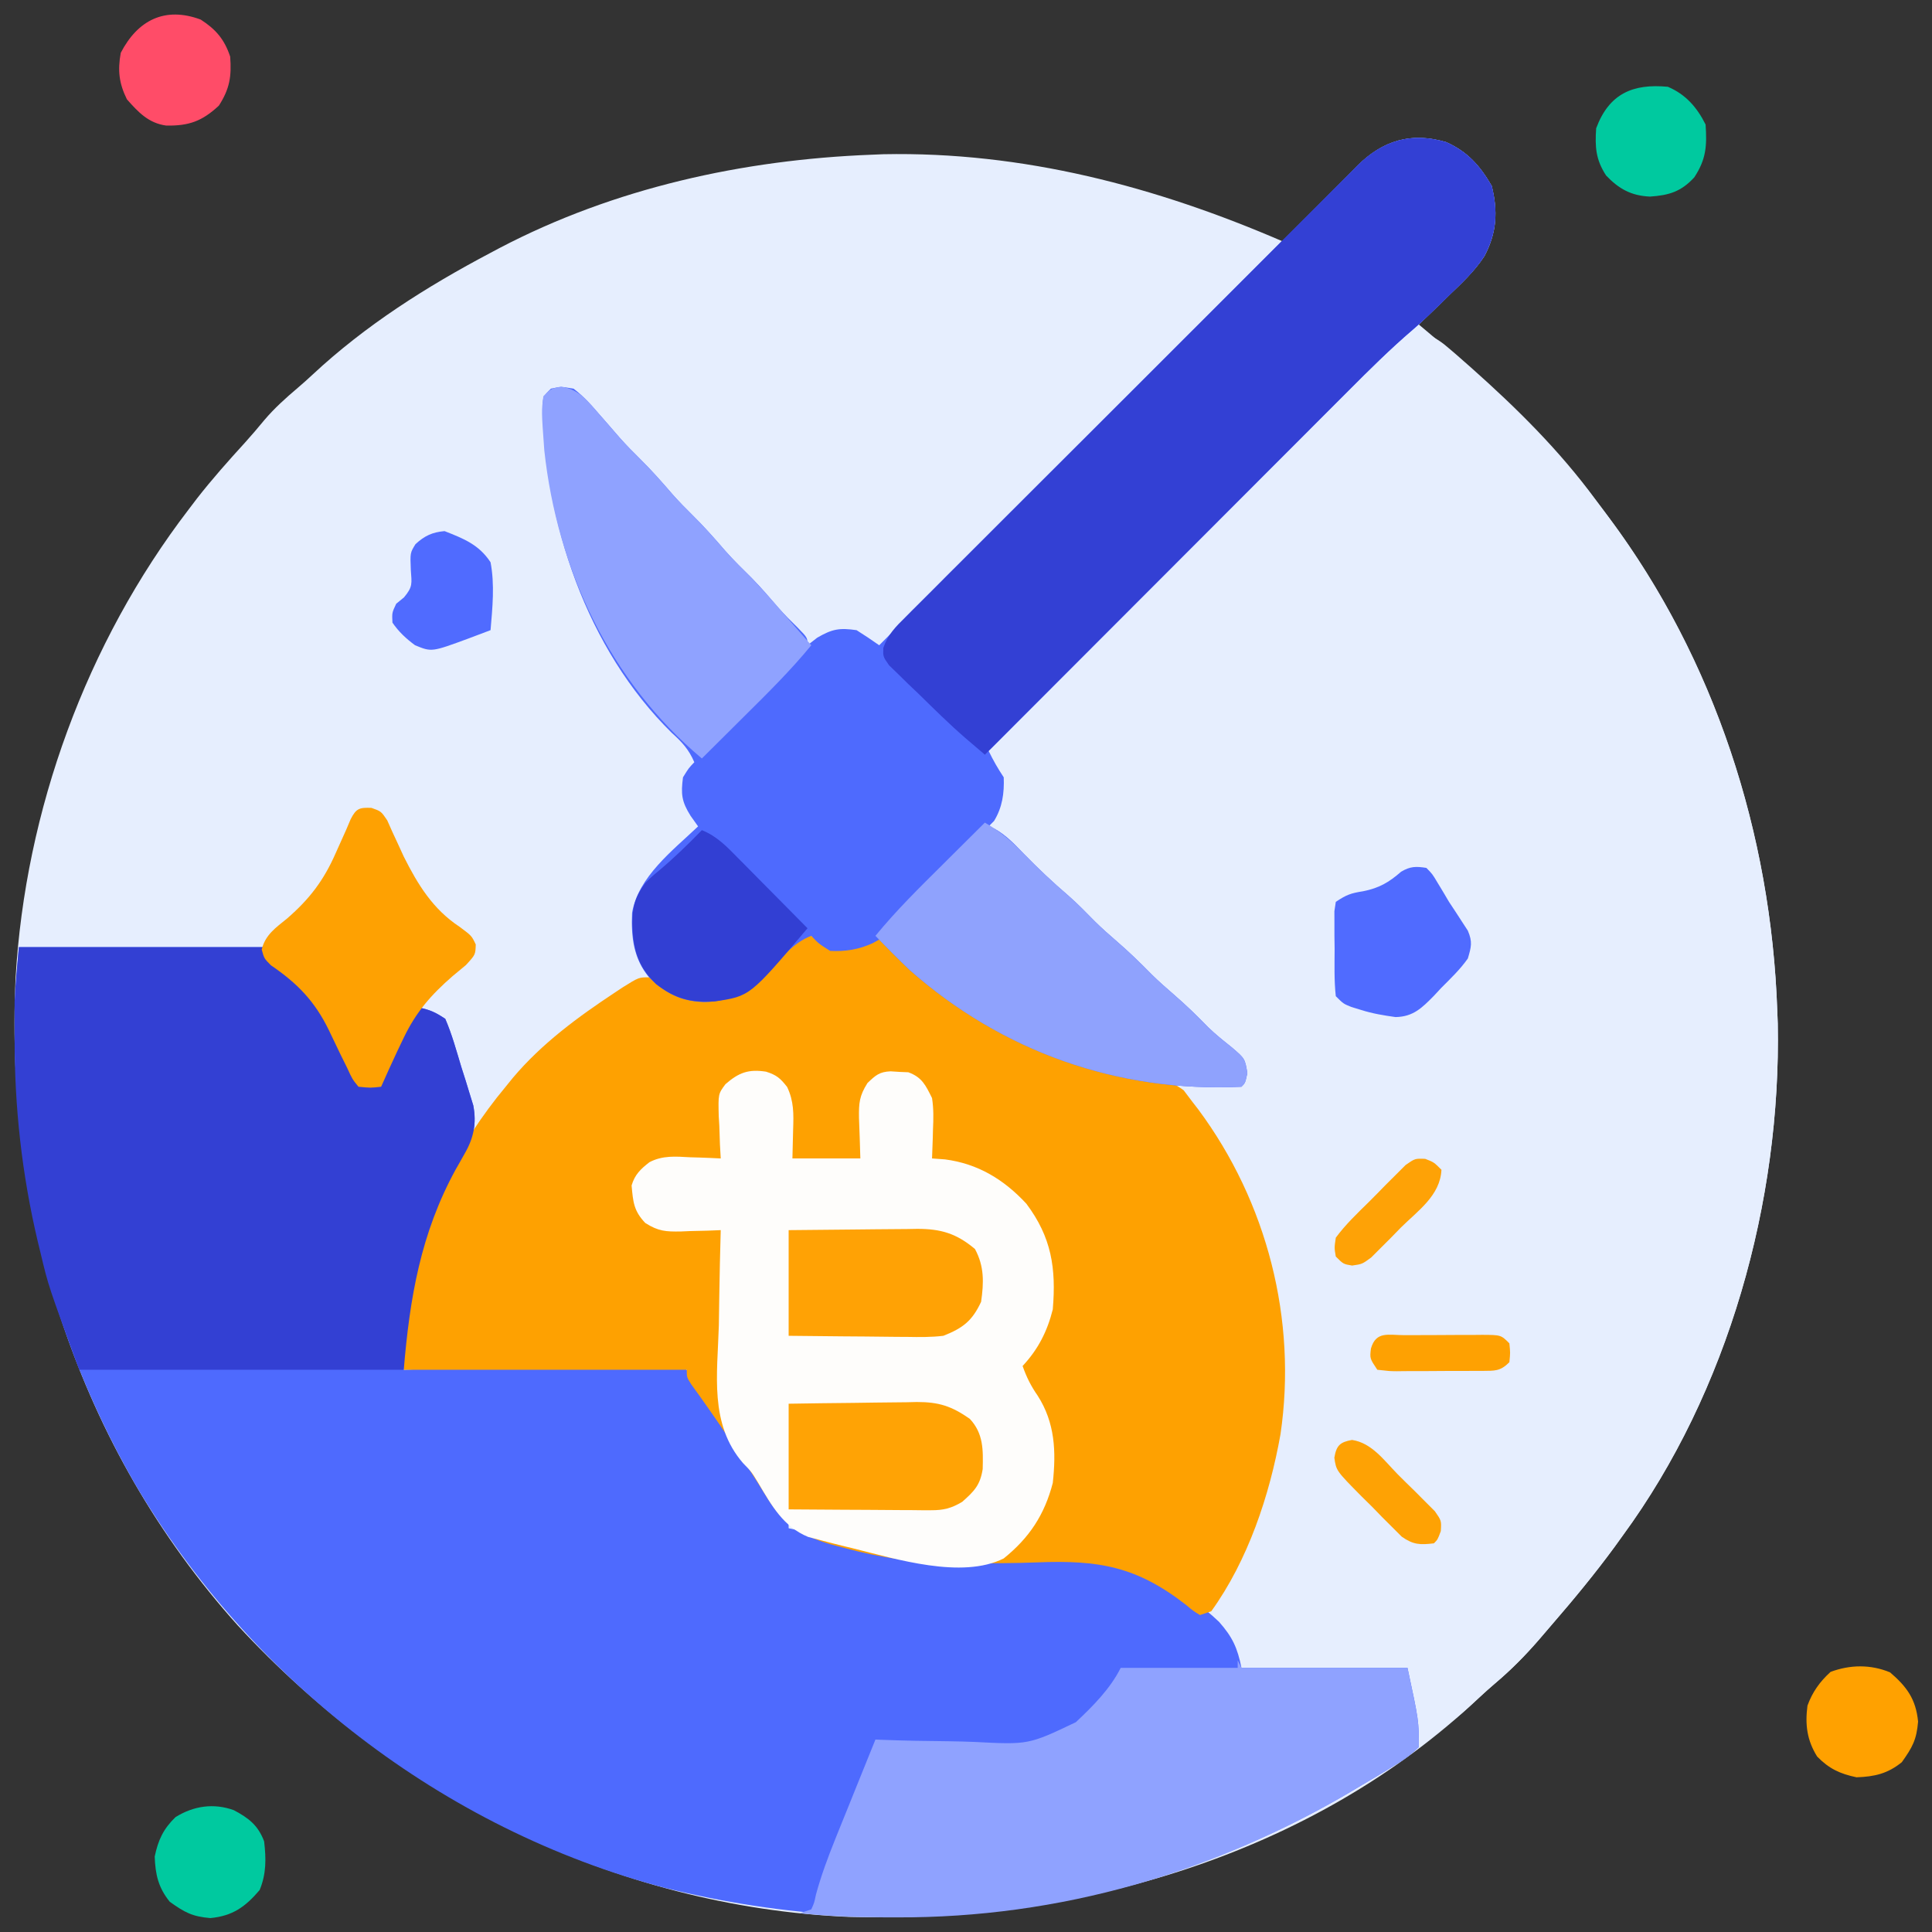 <?xml version="1.0" encoding="UTF-8"?>
<svg version="1.1" xmlns="http://www.w3.org/2000/svg" width="512" height="512">
<rect width="100%" height="100%" fill="#333333" stroke="none"/>
<path d="M0 0 C5.661 2.563 8.879 6.209 12 11.559 C13.694 18.335 13.352 23.998 10.083 30.175 C7.426 34.238 3.935 37.472 0.438 40.809 C-0.308 41.536 -1.053 42.263 -1.82 43.012 C-3.642 44.787 -5.473 46.552 -7.312 48.309 C-6.49 48.998 -5.668 49.688 -4.82 50.398 C11.875 64.433 27.672 78.728 40.688 96.309 C41.105 96.86 41.522 97.41 41.951 97.978 C70.75 136.043 86.064 182.762 87.688 230.309 C87.749 231.919 87.749 231.919 87.812 233.562 C88.72 280.709 74.736 331.072 46.688 369.309 C45.994 370.273 45.3 371.237 44.586 372.23 C39.355 379.366 33.752 386.145 27.966 392.831 C26.802 394.176 25.647 395.529 24.492 396.883 C20.835 401.107 17.055 404.92 12.781 408.52 C11.354 409.739 9.959 410.997 8.594 412.285 C-35.987 454.27 -98.256 472.006 -158.312 470.309 C-220.367 467.637 -278.458 438.44 -320.299 393.061 C-362.582 345.916 -382.1 284.315 -379.184 221.533 C-376.623 177.046 -360.417 132.682 -333.312 97.309 C-332.582 96.347 -331.851 95.385 -331.098 94.395 C-327.089 89.267 -322.792 84.424 -318.402 79.621 C-316.629 77.659 -314.931 75.662 -313.25 73.621 C-310.558 70.455 -307.574 67.781 -304.406 65.098 C-303.069 63.955 -301.753 62.785 -300.469 61.582 C-286.428 48.489 -270.227 38.238 -253.312 29.309 C-252.54 28.898 -251.768 28.487 -250.972 28.063 C-220.577 12.137 -186.421 4.627 -152.312 3.309 C-151.294 3.266 -150.276 3.224 -149.227 3.18 C-112.244 2.436 -77 11.749 -43.312 26.309 C-42.617 25.597 -41.921 24.886 -41.205 24.153 C-38.607 21.501 -35.999 18.859 -33.388 16.219 C-32.262 15.079 -31.139 13.935 -30.019 12.789 C-28.403 11.136 -26.777 9.493 -25.148 7.852 C-24.654 7.342 -24.16 6.833 -23.651 6.308 C-16.859 -0.488 -9.297 -2.78 0 0 Z " fill="#E6EEFE" transform="translate(383.312,37.691)"/>
<path d="M0 0 C7.746 4.385 7.746 4.385 10.367 6.637 C10.934 7.123 11.501 7.609 12.085 8.109 C12.676 8.63 13.266 9.151 13.875 9.688 C14.512 10.246 15.149 10.805 15.806 11.381 C27.834 22.073 39.244 33.316 48.769 46.32 C49.998 47.997 51.249 49.655 52.504 51.312 C80.596 88.962 95.403 135.243 97 182 C97.041 183.074 97.082 184.148 97.125 185.254 C98.033 232.4 84.048 282.763 56 321 C54.96 322.446 54.96 322.446 53.898 323.922 C48.667 331.057 43.065 337.836 37.278 344.522 C36.115 345.868 34.959 347.221 33.805 348.574 C30.159 352.785 26.391 356.589 22.133 360.18 C19.692 362.263 17.354 364.444 15 366.625 C10.902 370.336 6.789 373.251 2 376 C1.492 373.793 0.994 371.585 0.5 369.375 C0.222 368.145 -0.057 366.915 -0.344 365.648 C-1 362 -1 362 -1 356 C-15.52 356 -30.04 356 -45 356 C-46.32 353.03 -47.64 350.06 -49 347 C-52.045 344.437 -52.045 344.437 -55 343 C-54.238 341.745 -54.238 341.745 -53.461 340.465 C-37.014 312.865 -30.172 281.218 -37.742 249.613 C-42.026 233.31 -49.274 218.351 -59.531 204.977 C-61 203 -61 203 -61 202 C-55.72 201.67 -50.44 201.34 -45 201 C-44.443 195.462 -44.443 195.462 -46.231 193.164 C-46.806 192.656 -47.38 192.148 -47.973 191.625 C-48.617 191.04 -49.262 190.454 -49.926 189.851 C-50.631 189.24 -51.336 188.629 -52.062 188 C-53.542 186.668 -55.021 185.336 -56.5 184.004 C-57.254 183.335 -58.008 182.666 -58.785 181.977 C-62.098 179.02 -65.328 175.979 -68.562 172.938 C-69.803 171.779 -71.044 170.622 -72.285 169.465 C-75.399 166.561 -78.512 163.656 -81.625 160.75 C-82.868 159.59 -84.112 158.429 -85.355 157.27 C-88.597 154.246 -91.835 151.218 -95.066 148.184 C-95.735 147.556 -96.404 146.929 -97.094 146.283 C-98.365 145.092 -99.634 143.899 -100.902 142.705 C-104.501 139.334 -108.182 136.121 -112 133 C-111.532 132.147 -111.532 132.147 -111.055 131.277 C-109.369 127.637 -108.793 124.005 -109 120 C-110.749 116.952 -110.749 116.952 -113 115 C-111.469 111.379 -109.316 109.069 -106.546 106.305 C-105.863 105.62 -105.863 105.62 -105.167 104.921 C-103.644 103.395 -102.114 101.876 -100.583 100.356 C-99.489 99.263 -98.395 98.169 -97.302 97.074 C-94.333 94.105 -91.359 91.142 -88.383 88.18 C-85.274 85.084 -82.17 81.981 -79.066 78.879 C-73.188 73.007 -67.304 67.14 -61.418 61.274 C-54.718 54.596 -48.023 47.913 -41.329 41.229 C-27.559 27.479 -13.782 13.737 0 0 Z " fill="#E6EEFE" transform="translate(374,86)"/>
<path d="M0 0 C21.45 0 42.9 0 65 0 C65.99 1.98 65.99 1.98 67 4 C68.932 5.627 68.932 5.627 71.188 7.125 C80.858 14.459 85.254 25.181 90 36 C91.98 36 93.96 36 96 36 C96.471 34.891 96.941 33.783 97.426 32.641 C98.054 31.177 98.683 29.713 99.312 28.25 C99.776 27.156 99.776 27.156 100.248 26.039 C101.839 22.354 103.364 19.082 106 16 C108.962 16.613 110.381 17.254 113 19 C114.783 23.118 115.955 27.457 117.25 31.75 C117.815 33.521 117.815 33.521 118.391 35.328 C118.741 36.473 119.092 37.617 119.453 38.797 C119.774 39.842 120.096 40.887 120.427 41.964 C121.328 46.74 120.534 50.604 118.109 54.777 C117.543 55.783 117.543 55.783 116.965 56.809 C116.564 57.511 116.163 58.214 115.75 58.938 C107.604 73.831 103.828 89.433 102.464 106.273 C102.376 107.347 102.289 108.421 102.198 109.528 C102.133 110.344 102.067 111.16 102 112 C102.917 111.967 103.835 111.933 104.78 111.899 C113.459 111.598 122.136 111.37 130.818 111.223 C135.282 111.145 139.741 111.039 144.202 110.868 C148.514 110.704 152.822 110.616 157.138 110.577 C158.777 110.549 160.416 110.495 162.053 110.414 C174.532 109.819 174.532 109.819 178.667 113.473 C181.717 117.083 183.986 121.053 186.106 125.262 C187.217 127.423 188.528 129.404 189.918 131.395 C190.302 131.972 190.685 132.55 191.081 133.146 C191.446 133.696 191.811 134.246 192.188 134.812 C192.594 135.425 193.001 136.038 193.419 136.669 C196.458 141.23 199.597 145.711 202.82 150.145 C204 152 204 152 204 154 C205.671 154.364 205.671 154.364 207.375 154.734 C208.917 155.073 210.458 155.411 212 155.75 C212.724 155.907 213.449 156.065 214.195 156.227 C214.956 156.394 215.716 156.562 216.5 156.734 C217.357 156.919 218.214 157.103 219.097 157.293 C222 158 222 158 225.253 159.046 C233.887 161.657 241.625 162.226 250.645 161.977 C252.348 161.931 252.348 161.931 254.086 161.885 C255.245 161.855 256.404 161.824 257.599 161.792 C281.732 161.169 299.945 161.724 318.054 178.796 C321.611 182.825 322.932 185.658 324 191 C338.52 191 353.04 191 368 191 C371 205 371 205 371 212 C368.793 214.074 367.059 215.375 364.5 216.875 C363.823 217.296 363.146 217.718 362.448 218.152 C360.315 219.465 358.162 220.736 356 222 C355.348 222.39 354.697 222.78 354.025 223.181 C298.32 256.414 233.854 264.988 171.054 249.262 C112.478 233.807 61.249 194.079 30.625 142 C5.72 98.574 -4.529 49.819 0 0 Z " fill="#4E6AFE" transform="translate(5,251)"/>
<path d="M0 0 C2.494 1.204 4.681 2.454 7 4 C9.159 4.1 9.159 4.1 11.438 3.75 C12.199 3.662 12.961 3.575 13.746 3.484 C16.094 2.98 17.908 2.163 20 1 C20.608 1.666 21.217 2.333 21.844 3.02 C33.655 15.439 47.479 23.921 63 31 C64.336 31.613 64.336 31.613 65.699 32.238 C74.429 35.975 84.128 38.927 93.625 39.438 C96.968 39.702 97.855 39.896 100.688 41.938 C101.451 42.948 102.214 43.959 103 45 C103.518 45.669 104.036 46.338 104.57 47.027 C122.797 71.589 130.805 102.775 126.344 133.094 C123.464 149.308 117.699 166.547 108 180 C107.01 180.33 106.02 180.66 105 181 C103.248 179.933 103.248 179.933 101.272 178.282 C88.183 168.1 78.144 166.392 61.807 167.05 C55.755 167.284 49.704 167.287 43.648 167.277 C42.466 167.277 41.283 167.277 40.064 167.277 C29.981 167.186 20.594 165.883 10.875 163.25 C9.604 162.914 8.334 162.578 7.024 162.231 C-1.345 159.751 -5.644 156.624 -10.188 149.125 C-13.048 144.507 -15.984 139.955 -19 135.438 C-19.636 134.482 -19.636 134.482 -20.285 133.508 C-23.373 128.891 -26.554 124.348 -29.82 119.855 C-31 118 -31 118 -31 116 C-55.75 116 -80.5 116 -106 116 C-106 101.92 -106 101.92 -104.812 95.688 C-104.677 94.968 -104.542 94.249 -104.403 93.507 C-100.539 74.067 -91.68 56.202 -79 41 C-78.355 40.205 -77.711 39.409 -77.047 38.59 C-69.405 29.535 -59.843 22.501 -50 16 C-49.327 15.553 -48.654 15.105 -47.961 14.645 C-43.719 12 -43.719 12 -41 12 C-39 13 -39 13 -35.938 15.062 C-31.252 17.808 -26.27 17.952 -21 17 C-14.759 14.718 -10.503 11.026 -6 6.25 C-5.416 5.648 -4.832 5.046 -4.23 4.426 C-2.811 2.96 -1.404 1.481 0 0 Z " fill="#FEA101" transform="translate(213,247)"/>
<path d="M0 0 C5.661 2.563 8.879 6.209 12 11.559 C13.702 18.367 13.335 24.006 10.047 30.205 C7.534 34.093 4.266 37.182 0.938 40.371 C-0.08 41.374 -0.08 41.374 -1.117 42.396 C-3.664 44.887 -6.206 47.362 -8.914 49.678 C-14.88 54.78 -20.414 60.276 -25.951 65.834 C-26.996 66.879 -28.042 67.925 -29.088 68.97 C-31.903 71.785 -34.716 74.604 -37.528 77.423 C-40.476 80.377 -43.426 83.328 -46.377 86.279 C-51.953 91.859 -57.526 97.44 -63.099 103.023 C-69.448 109.383 -75.8 115.74 -82.151 122.097 C-95.208 135.164 -108.262 148.235 -121.312 161.309 C-120.109 163.802 -118.858 165.99 -117.312 168.309 C-117.15 172.522 -117.675 176.263 -119.875 179.871 C-120.349 180.345 -120.824 180.82 -121.312 181.309 C-120.761 181.532 -120.209 181.755 -119.641 181.984 C-116.582 183.724 -114.505 185.966 -112.062 188.496 C-108.232 192.419 -104.311 196.139 -100.141 199.699 C-97.672 201.872 -95.397 204.213 -93.094 206.559 C-91.229 208.391 -89.293 210.102 -87.312 211.809 C-84.083 214.591 -81.079 217.519 -78.094 220.559 C-76.229 222.391 -74.293 224.102 -72.312 225.809 C-69.088 228.587 -66.081 231.499 -63.121 234.555 C-61.141 236.475 -59.029 238.149 -56.875 239.871 C-53.388 242.853 -53.388 242.853 -52.75 246.684 C-53.312 249.309 -53.312 249.309 -54.312 250.309 C-87.08 251.862 -117.685 241.006 -142.312 219.309 C-145.047 216.704 -147.709 214.043 -150.312 211.309 C-150.881 211.621 -151.449 211.933 -152.035 212.254 C-155.676 213.94 -159.307 214.515 -163.312 214.309 C-166.375 212.371 -166.375 212.371 -168.312 210.309 C-173.125 212.158 -176.22 216.177 -179.627 219.877 C-184.483 224.945 -189.463 227.708 -196.688 227.871 C-202.844 227.676 -206.915 225.56 -211.312 221.309 C-215.45 216.276 -216.072 210.627 -215.809 204.254 C-214.193 194.665 -205.052 187.724 -198.312 181.309 C-198.963 180.393 -199.614 179.478 -200.285 178.535 C-202.687 174.712 -202.888 172.746 -202.312 168.309 C-200.812 165.871 -200.812 165.871 -199.312 164.309 C-200.754 160.932 -202.541 159.008 -205.25 156.559 C-227.893 134.317 -239.056 100.699 -239.543 69.559 C-239.312 67.309 -239.312 67.309 -237.312 65.309 C-234.625 64.746 -234.625 64.746 -231.312 65.309 C-228.631 67.332 -226.505 69.775 -224.312 72.309 C-223.734 72.969 -223.155 73.629 -222.559 74.309 C-221.389 75.648 -220.223 76.992 -219.062 78.34 C-217.375 80.239 -215.625 82.029 -213.812 83.809 C-210.719 86.847 -207.891 90.056 -205.062 93.34 C-203.375 95.239 -201.625 97.029 -199.812 98.809 C-196.719 101.847 -193.891 105.056 -191.062 108.34 C-188.835 110.846 -186.458 113.175 -184.066 115.523 C-181.595 118.039 -179.319 120.708 -177.023 123.383 C-175.376 125.237 -173.659 126.962 -171.875 128.684 C-169.312 131.309 -169.312 131.309 -169.312 133.309 C-168.044 132.319 -168.044 132.319 -166.75 131.309 C-162.755 128.984 -160.858 128.659 -156.312 129.309 C-154.28 130.591 -152.274 131.92 -150.312 133.309 C-149.643 132.636 -148.973 131.964 -148.283 131.271 C-131.992 114.913 -115.692 98.564 -99.383 82.223 C-91.496 74.321 -83.612 66.416 -75.734 58.504 C-68.869 51.609 -61.998 44.718 -55.12 37.834 C-51.479 34.189 -47.84 30.541 -44.208 26.886 C-40.788 23.447 -37.362 20.014 -33.93 16.587 C-32.672 15.328 -31.416 14.066 -30.164 12.802 C-28.452 11.075 -26.731 9.358 -25.007 7.643 C-24.515 7.142 -24.023 6.641 -23.516 6.125 C-16.756 -0.549 -9.175 -2.743 0 0 Z " fill="#4E6AFE" transform="translate(383.312,37.691)"/>
<path d="M0 0 C21.45 0 42.9 0 65 0 C65.99 1.98 65.99 1.98 67 4 C68.932 5.627 68.932 5.627 71.188 7.125 C80.858 14.459 85.254 25.181 90 36 C91.98 36 93.96 36 96 36 C96.471 34.891 96.941 33.783 97.426 32.641 C98.054 31.177 98.683 29.713 99.312 28.25 C99.776 27.156 99.776 27.156 100.248 26.039 C101.839 22.354 103.364 19.082 106 16 C108.962 16.613 110.381 17.254 113 19 C114.783 23.118 115.955 27.457 117.25 31.75 C117.815 33.521 117.815 33.521 118.391 35.328 C118.741 36.473 119.092 37.617 119.453 38.797 C119.774 39.842 120.096 40.887 120.427 41.964 C121.328 46.74 120.534 50.604 118.109 54.777 C117.543 55.783 117.543 55.783 116.965 56.809 C116.564 57.511 116.163 58.214 115.75 58.938 C106.49 75.868 103.589 92.929 102 112 C73.62 112 45.24 112 16 112 C7.834 89.836 7.834 89.836 5.75 81.062 C5.507 80.064 5.264 79.065 5.013 78.036 C0.799 60.206 -1.19 42.252 -1.125 23.938 C-1.129 22.844 -1.133 21.75 -1.137 20.623 C-1.135 19.54 -1.134 18.456 -1.133 17.34 C-1.132 16.385 -1.131 15.429 -1.129 14.445 C-0.948 9.619 -0.437 4.81 0 0 Z " fill="#3340D3" transform="translate(5,251)"/>
<path d="M0 0 C2.788 0.876 3.804 1.748 5.602 4.062 C7.407 7.856 7.329 11.215 7.188 15.312 C7.126 17.849 7.064 20.386 7 23 C12.94 23 18.88 23 25 23 C24.843 17.63 24.843 17.63 24.64 12.261 C24.582 8.324 24.727 6.431 26.891 3.012 C29.063 0.94 30.037 0.043 33.023 -0.09 C33.799 -0.04 34.575 0.011 35.375 0.062 C36.146 0.095 36.917 0.127 37.711 0.16 C41.359 1.498 42.298 3.584 44 7 C44.442 9.82 44.384 12.53 44.25 15.375 C44.232 16.111 44.214 16.847 44.195 17.605 C44.149 19.404 44.077 21.202 44 23 C45.134 23.082 46.269 23.165 47.438 23.25 C56.177 24.391 63.054 28.586 69 35 C75.658 43.888 76.919 52.067 76 63 C74.542 68.824 72.122 73.584 68 78 C69.049 80.971 70.19 83.273 72 85.875 C76.593 93.052 76.908 100.649 76 109 C73.802 117.445 69.78 123.537 63 129 C51.87 134.565 34.439 129.15 23 126.312 C22.293 126.143 21.586 125.973 20.858 125.798 C18.815 125.3 16.782 124.775 14.75 124.238 C13.569 123.929 12.388 123.62 11.172 123.302 C4.604 120.606 1.484 114.972 -1.992 109.101 C-3.861 106.021 -3.861 106.021 -6.093 103.736 C-15.067 93.363 -12.868 80.147 -12.5 67.25 C-12.46 64.8 -12.423 62.349 -12.391 59.898 C-12.303 53.931 -12.17 47.966 -12 42 C-13.169 42.046 -14.338 42.093 -15.543 42.141 C-17.091 42.178 -18.639 42.215 -20.188 42.25 C-20.956 42.284 -21.725 42.317 -22.518 42.352 C-26.543 42.421 -28.498 42.318 -31.988 40.109 C-35.056 36.892 -35.222 34.562 -35.621 30.168 C-34.801 27.306 -33.207 25.781 -30.878 23.988 C-27.414 22.165 -23.946 22.477 -20.125 22.688 C-19.341 22.71 -18.558 22.733 -17.75 22.756 C-15.832 22.814 -13.916 22.904 -12 23 C-12.07 21.759 -12.139 20.517 -12.211 19.238 C-12.267 17.596 -12.322 15.954 -12.375 14.312 C-12.425 13.496 -12.476 12.679 -12.527 11.838 C-12.672 5.902 -12.672 5.902 -10.748 3.318 C-7.192 0.221 -4.645 -0.707 0 0 Z " fill="#FEFDFB" transform="translate(203,284)"/>
<path d="M0 0 C5.661 2.563 8.879 6.209 12 11.559 C13.702 18.367 13.335 24.006 10.047 30.205 C7.534 34.093 4.266 37.182 0.938 40.371 C-0.08 41.374 -0.08 41.374 -1.117 42.396 C-3.663 44.886 -6.204 47.361 -8.911 49.675 C-14.911 54.805 -20.475 60.336 -26.043 65.926 C-27.098 66.981 -28.153 68.036 -29.209 69.091 C-32.052 71.933 -34.891 74.779 -37.73 77.625 C-40.706 80.607 -43.684 83.586 -46.663 86.565 C-52.292 92.198 -57.919 97.833 -63.545 103.469 C-69.954 109.889 -76.366 116.307 -82.778 122.724 C-95.959 135.916 -109.137 149.111 -122.312 162.309 C-123.425 161.36 -124.536 160.411 -125.647 159.461 C-126.576 158.668 -126.576 158.668 -127.523 157.859 C-131.786 154.165 -135.784 150.191 -139.812 146.246 C-140.743 145.361 -141.674 144.476 -142.633 143.564 C-143.507 142.705 -144.381 141.846 -145.281 140.961 C-146.08 140.187 -146.878 139.414 -147.701 138.617 C-149.312 136.309 -149.312 136.309 -149.224 134.007 C-148.033 130.481 -145.934 128.378 -143.335 125.83 C-142.812 125.301 -142.288 124.772 -141.749 124.227 C-139.993 122.458 -138.223 120.702 -136.452 118.947 C-135.19 117.681 -133.929 116.414 -132.668 115.146 C-129.241 111.705 -125.802 108.277 -122.36 104.852 C-118.76 101.265 -115.169 97.669 -111.578 94.073 C-105.543 88.036 -99.5 82.006 -93.452 75.981 C-86.462 69.018 -79.485 62.042 -72.514 55.06 C-65.808 48.343 -59.093 41.635 -52.374 34.93 C-49.516 32.077 -46.66 29.221 -43.807 26.363 C-40.444 22.996 -37.074 19.636 -33.699 16.282 C-32.462 15.051 -31.227 13.817 -29.996 12.58 C-28.312 10.891 -26.62 9.211 -24.925 7.533 C-24.441 7.043 -23.957 6.553 -23.459 6.049 C-16.712 -0.574 -9.124 -2.728 0 0 Z " fill="#3340D4" transform="translate(383.312,37.691)"/>
<path d="M0 0 C0.495 0.99 0.495 0.99 1 2 C15.52 2 30.04 2 45 2 C48 16 48 16 48 23 C45.793 25.074 44.059 26.375 41.5 27.875 C40.823 28.296 40.146 28.718 39.448 29.152 C37.315 30.465 35.162 31.736 33 33 C32.348 33.39 31.697 33.78 31.025 34.181 C-6.009 56.275 -47.206 68.313 -90.438 68.125 C-92.067 68.122 -92.067 68.122 -93.73 68.119 C-101.195 68.079 -108.576 67.827 -116 67 C-114.515 66.505 -114.515 66.505 -113 66 C-112.22 64.282 -112.22 64.282 -111.762 62.07 C-110.381 57.015 -108.595 52.223 -106.645 47.367 C-106.336 46.599 -106.028 45.832 -105.711 45.041 C-104.748 42.651 -103.78 40.263 -102.812 37.875 C-102.151 36.235 -101.49 34.594 -100.83 32.953 C-99.225 28.967 -97.614 24.983 -96 21 C-95.434 21.023 -94.868 21.046 -94.285 21.07 C-88.314 21.296 -82.347 21.405 -76.371 21.452 C-74.152 21.483 -71.933 21.544 -69.715 21.634 C-55.42 22.371 -55.42 22.371 -42.902 16.406 C-38.419 12.209 -33.772 7.543 -31 2 C-20.77 2 -10.54 2 0 2 C0 1.34 0 0.68 0 0 Z " fill="#8FA2FF" transform="translate(328,440)"/>
<path d="M0 0 C4.981 0.846 7.096 3.846 10.312 7.562 C10.891 8.223 11.47 8.883 12.066 9.562 C13.236 10.902 14.402 12.246 15.562 13.594 C17.25 15.493 19 17.283 20.812 19.062 C23.906 22.101 26.734 25.31 29.562 28.594 C31.25 30.493 33 32.283 34.812 34.062 C37.906 37.101 40.734 40.31 43.562 43.594 C45.25 45.493 47 47.283 48.812 49.062 C52.527 52.719 55.916 56.613 59.312 60.562 C60.624 62.064 61.936 63.564 63.25 65.062 C64.271 66.229 65.292 67.396 66.312 68.562 C60.786 75.303 54.618 81.37 48.438 87.5 C47.357 88.576 46.276 89.652 45.195 90.729 C42.57 93.343 39.942 95.953 37.312 98.562 C12.919 78.114 -1.049 48.389 -4.445 16.887 C-5.198 6.551 -5.198 6.551 -4.688 2.562 C-2.688 0.562 -2.688 0.562 0 0 Z " fill="#8FA2FF" transform="translate(148.688,102.438)"/>
<path d="M0 0 C4.069 2.345 7.042 4.861 10.312 8.25 C14.122 12.152 18.024 15.85 22.172 19.391 C24.64 21.564 26.915 23.905 29.219 26.25 C31.084 28.082 33.019 29.794 35 31.5 C38.23 34.282 41.233 37.21 44.219 40.25 C46.084 42.082 48.019 43.794 50 45.5 C53.225 48.278 56.231 51.19 59.191 54.246 C61.172 56.167 63.284 57.84 65.438 59.562 C68.924 62.544 68.924 62.544 69.562 66.375 C69 69 69 69 68 70 C35.283 71.551 4.566 60.726 -20 39 C-23.069 36.064 -26.061 33.066 -29 30 C-23.473 23.259 -17.306 17.193 -11.125 11.062 C-10.044 9.987 -8.963 8.91 -7.883 7.834 C-5.258 5.22 -2.63 2.609 0 0 Z " fill="#8FA2FD" transform="translate(261,218)"/>
<path d="M0 0 C2.562 0.906 2.562 0.906 4.188 3.312 C4.868 4.844 4.868 4.844 5.562 6.406 C6.068 7.493 6.573 8.58 7.094 9.699 C7.578 10.758 8.063 11.816 8.562 12.906 C12.307 20.361 16.301 26.873 23.375 31.531 C26.562 33.906 26.562 33.906 27.641 36.199 C27.562 38.906 27.562 38.906 25.027 41.668 C23.862 42.655 22.685 43.63 21.5 44.594 C15.846 49.506 11.829 54.084 8.562 60.906 C8.007 62.065 7.451 63.224 6.879 64.418 C5.405 67.566 3.968 70.727 2.562 73.906 C-0.25 74.219 -0.25 74.219 -3.438 73.906 C-5.07 71.902 -5.07 71.902 -6.438 68.906 C-7.058 67.646 -7.68 66.387 -8.305 65.129 C-9.312 63.049 -10.314 60.967 -11.301 58.877 C-15.016 51.252 -19.612 46.499 -26.645 41.715 C-28.438 39.906 -28.438 39.906 -29.082 37.543 C-28.116 33.589 -25.337 31.756 -22.312 29.281 C-16.369 24.113 -12.618 19.186 -9.438 11.906 C-8.521 9.865 -7.604 7.823 -6.688 5.781 C-6.301 4.871 -5.914 3.961 -5.516 3.023 C-4.046 0.138 -3.206 -0.123 0 0 Z " fill="#FEA102" transform="translate(98.438,214.094)"/>
<path d="M0 0 C5.73 -0.069 11.458 -0.129 17.188 -0.165 C19.135 -0.18 21.083 -0.2 23.03 -0.226 C25.835 -0.263 28.64 -0.28 31.445 -0.293 C32.744 -0.316 32.744 -0.316 34.069 -0.34 C40.344 -0.342 44.466 0.866 49.375 5 C51.863 9.593 51.735 13.892 51 19 C48.642 24.079 46.138 25.971 41 28 C37.808 28.389 34.657 28.35 31.445 28.293 C30.544 28.289 29.642 28.284 28.713 28.28 C25.85 28.263 22.988 28.226 20.125 28.188 C18.177 28.172 16.229 28.159 14.281 28.146 C9.52 28.116 4.761 28.057 0 28 C0 18.76 0 9.52 0 0 Z " fill="#FFA205" transform="translate(209,326)"/>
<path d="M0 0 C5.712 -0.092 11.421 -0.172 17.133 -0.22 C19.073 -0.24 21.014 -0.267 22.955 -0.302 C25.753 -0.351 28.55 -0.373 31.348 -0.391 C32.208 -0.411 33.069 -0.432 33.956 -0.453 C39.823 -0.455 43.17 0.632 48 4 C51.631 7.866 51.559 12.256 51.422 17.336 C50.75 21.579 49.194 23.169 46 26 C43.117 27.725 41.036 28.247 37.69 28.227 C36.43 28.227 36.43 28.227 35.143 28.227 C34.245 28.216 33.347 28.206 32.422 28.195 C31.495 28.192 30.569 28.19 29.614 28.187 C26.659 28.176 23.705 28.15 20.75 28.125 C18.745 28.115 16.74 28.106 14.734 28.098 C9.823 28.077 4.912 28.038 0 28 C0 18.76 0 9.52 0 0 Z " fill="#FFA305" transform="translate(209,372)"/>
<path d="M0 0 C4.005 1.604 6.677 4.421 9.641 7.445 C10.431 8.24 10.431 8.24 11.238 9.051 C12.913 10.738 14.582 12.431 16.25 14.125 C17.388 15.273 18.526 16.42 19.664 17.566 C22.448 20.372 25.226 23.185 28 26 C12.728 44.015 12.728 44.015 3.438 45.375 C-2.87 45.795 -7.092 44.693 -12.117 40.82 C-17.026 36.075 -18.222 31.564 -18.438 24.812 C-18.432 20.285 -17.672 17.674 -15 14 C-13.203 12.227 -13.203 12.227 -11.25 10.625 C-7.281 7.281 -3.617 3.719 0 0 Z " fill="#323FD3" transform="translate(186,220)"/>
<path d="M0 0 C1.59 1.617 1.59 1.617 2.938 3.875 C3.433 4.692 3.928 5.51 4.438 6.352 C4.953 7.226 5.469 8.1 6 9 C6.577 9.874 7.155 10.748 7.75 11.648 C8.307 12.507 8.864 13.365 9.438 14.25 C9.952 15.039 10.466 15.828 10.996 16.641 C12.267 19.627 11.902 20.914 11 24 C8.967 26.899 6.433 29.308 3.938 31.812 C2.972 32.852 2.972 32.852 1.986 33.912 C-1.192 37.128 -3.486 39.445 -8.16 39.535 C-11.365 39.089 -14.298 38.605 -17.375 37.625 C-18.624 37.242 -18.624 37.242 -19.898 36.852 C-22 36 -22 36 -24 34 C-24.458 29.851 -24.324 25.671 -24.312 21.5 C-24.329 20.333 -24.345 19.167 -24.361 17.965 C-24.362 16.852 -24.363 15.74 -24.363 14.594 C-24.366 13.57 -24.369 12.545 -24.372 11.49 C-24.249 10.668 -24.127 9.847 -24 9 C-21.128 7.086 -19.997 6.704 -16.75 6.188 C-12.52 5.343 -9.929 3.842 -6.703 1.023 C-4.294 -0.424 -2.757 -0.434 0 0 Z " fill="#506BFF" transform="translate(378,230)"/>
<path d="M0 0 C4.038 2.603 6.293 5.254 7.812 9.812 C8.209 15.061 7.678 18.366 4.812 22.812 C0.39 26.903 -3.051 28.19 -9.129 28.09 C-13.83 27.457 -16.549 24.536 -19.562 21.125 C-21.66 16.85 -22.026 13.491 -21.188 8.812 C-16.701 0.16 -9.496 -3.538 0 0 Z " fill="#FF4C68" transform="translate(53.188,5.188)"/>
<path d="M0 0 C4.714 1.99 7.722 5.443 10 10 C10.374 15.607 10.185 19.168 7 24 C3.5 27.809 0.285 28.756 -4.723 29.098 C-9.708 28.884 -12.998 27.055 -16.375 23.5 C-19.117 19.281 -19.336 15.959 -19 11 C-15.556 1.757 -9.21 -0.879 0 0 Z " fill="#00C99F" transform="translate(442,23)"/>
<path d="M0 0 C3.966 2.088 6.474 4.078 8.027 8.281 C8.565 12.868 8.616 16.856 6.84 21.156 C3.026 25.628 -0.308 28.025 -6.223 28.594 C-11.04 28.192 -13.039 27.08 -16.973 24.281 C-20.005 20.541 -20.81 17.065 -20.973 12.281 C-20.053 7.895 -18.697 4.987 -15.473 1.844 C-10.701 -1.138 -5.329 -1.942 0 0 Z " fill="#00C99F" transform="translate(61.973,479.719)"/>
<path d="M0 0 C4.471 3.814 6.869 7.148 7.438 13.062 C7.036 17.88 5.924 19.879 3.125 23.812 C-0.615 26.845 -4.091 27.65 -8.875 27.812 C-13.261 26.893 -16.169 25.537 -19.312 22.312 C-22.021 17.979 -22.537 13.825 -21.875 8.812 C-20.557 5.195 -18.609 2.482 -15.75 -0.125 C-10.536 -2.052 -5.152 -2.128 0 0 Z " fill="#FFA100" transform="translate(500.875,443.188)"/>
<path d="M0 0 C5.068 1.988 9.103 3.572 12.188 8.25 C13.318 14.171 12.699 20.288 12.188 26.25 C10.931 26.725 9.675 27.198 8.418 27.672 C7.718 27.936 7.019 28.2 6.298 28.472 C-3.415 32.054 -3.415 32.054 -7.812 30.25 C-10.19 28.499 -12.138 26.691 -13.812 24.25 C-13.938 21.625 -13.938 21.625 -12.812 19.25 C-12.132 18.693 -11.451 18.136 -10.75 17.562 C-8.367 14.718 -8.699 13.902 -8.938 10.312 C-9.126 5.758 -9.126 5.758 -7.703 3.453 C-5.283 1.233 -3.254 0.289 0 0 Z " fill="#506BFF" transform="translate(117.812,140.75)"/>
<path d="M0 0 C1.089 -0.005 1.089 -0.005 2.201 -0.01 C3.74 -0.015 5.279 -0.017 6.819 -0.017 C9.178 -0.02 11.537 -0.038 13.896 -0.057 C15.389 -0.06 16.882 -0.062 18.375 -0.062 C19.438 -0.073 19.438 -0.073 20.522 -0.084 C25.525 -0.061 25.525 -0.061 27.754 2.168 C28.004 4.668 28.004 4.668 27.754 7.168 C25.298 9.624 23.901 9.423 20.547 9.472 C19.842 9.471 19.137 9.47 18.41 9.469 C17.685 9.473 16.96 9.477 16.214 9.482 C14.68 9.487 13.147 9.488 11.614 9.484 C9.263 9.48 6.913 9.504 4.562 9.529 C3.074 9.532 1.586 9.532 0.098 9.531 C-0.96 9.545 -0.96 9.545 -2.039 9.559 C-4.021 9.54 -4.021 9.54 -7.246 9.168 C-9.246 6.168 -9.246 6.168 -8.934 3.543 C-7.566 -1.181 -4.274 0.007 0 0 Z " fill="#FEA102" transform="translate(372.246,353.832)"/>
<path d="M0 0 C2.307 0.895 2.307 0.895 4.307 2.895 C3.995 9.703 -1.904 13.722 -6.443 18.208 C-7.35 19.139 -8.258 20.07 -9.193 21.03 C-10.074 21.91 -10.956 22.789 -11.865 23.696 C-12.67 24.502 -13.475 25.308 -14.305 26.138 C-16.693 27.895 -16.693 27.895 -19.369 28.282 C-21.693 27.895 -21.693 27.895 -23.693 25.895 C-24.094 23.59 -24.094 23.59 -23.693 20.895 C-21.142 17.43 -18.062 14.504 -14.995 11.491 C-13.508 10.023 -12.052 8.528 -10.597 7.028 C-9.666 6.1 -8.734 5.172 -7.775 4.215 C-6.921 3.362 -6.067 2.509 -5.188 1.63 C-2.693 -0.105 -2.693 -0.105 0 0 Z " fill="#FEA206" transform="translate(377.693,307.105)"/>
<path d="M0 0 C5.245 0.781 8.515 5.451 12.099 9.099 C13.567 10.586 15.062 12.042 16.562 13.497 C17.49 14.428 18.418 15.36 19.375 16.319 C20.228 17.173 21.081 18.026 21.96 18.906 C23.695 21.401 23.695 21.401 23.527 24.156 C22.695 26.401 22.695 26.401 21.695 27.401 C18.014 27.836 16.258 27.794 13.178 25.645 C12.371 24.838 11.565 24.032 10.734 23.202 C9.851 22.322 8.968 21.442 8.058 20.536 C6.703 19.139 6.703 19.139 5.32 17.714 C4.393 16.802 3.466 15.89 2.511 14.95 C-4.196 8.158 -4.196 8.158 -4.69 4.722 C-4.157 1.506 -3.212 0.559 0 0 Z " fill="#FEA204" transform="translate(358.305,381.599)"/>
</svg>
